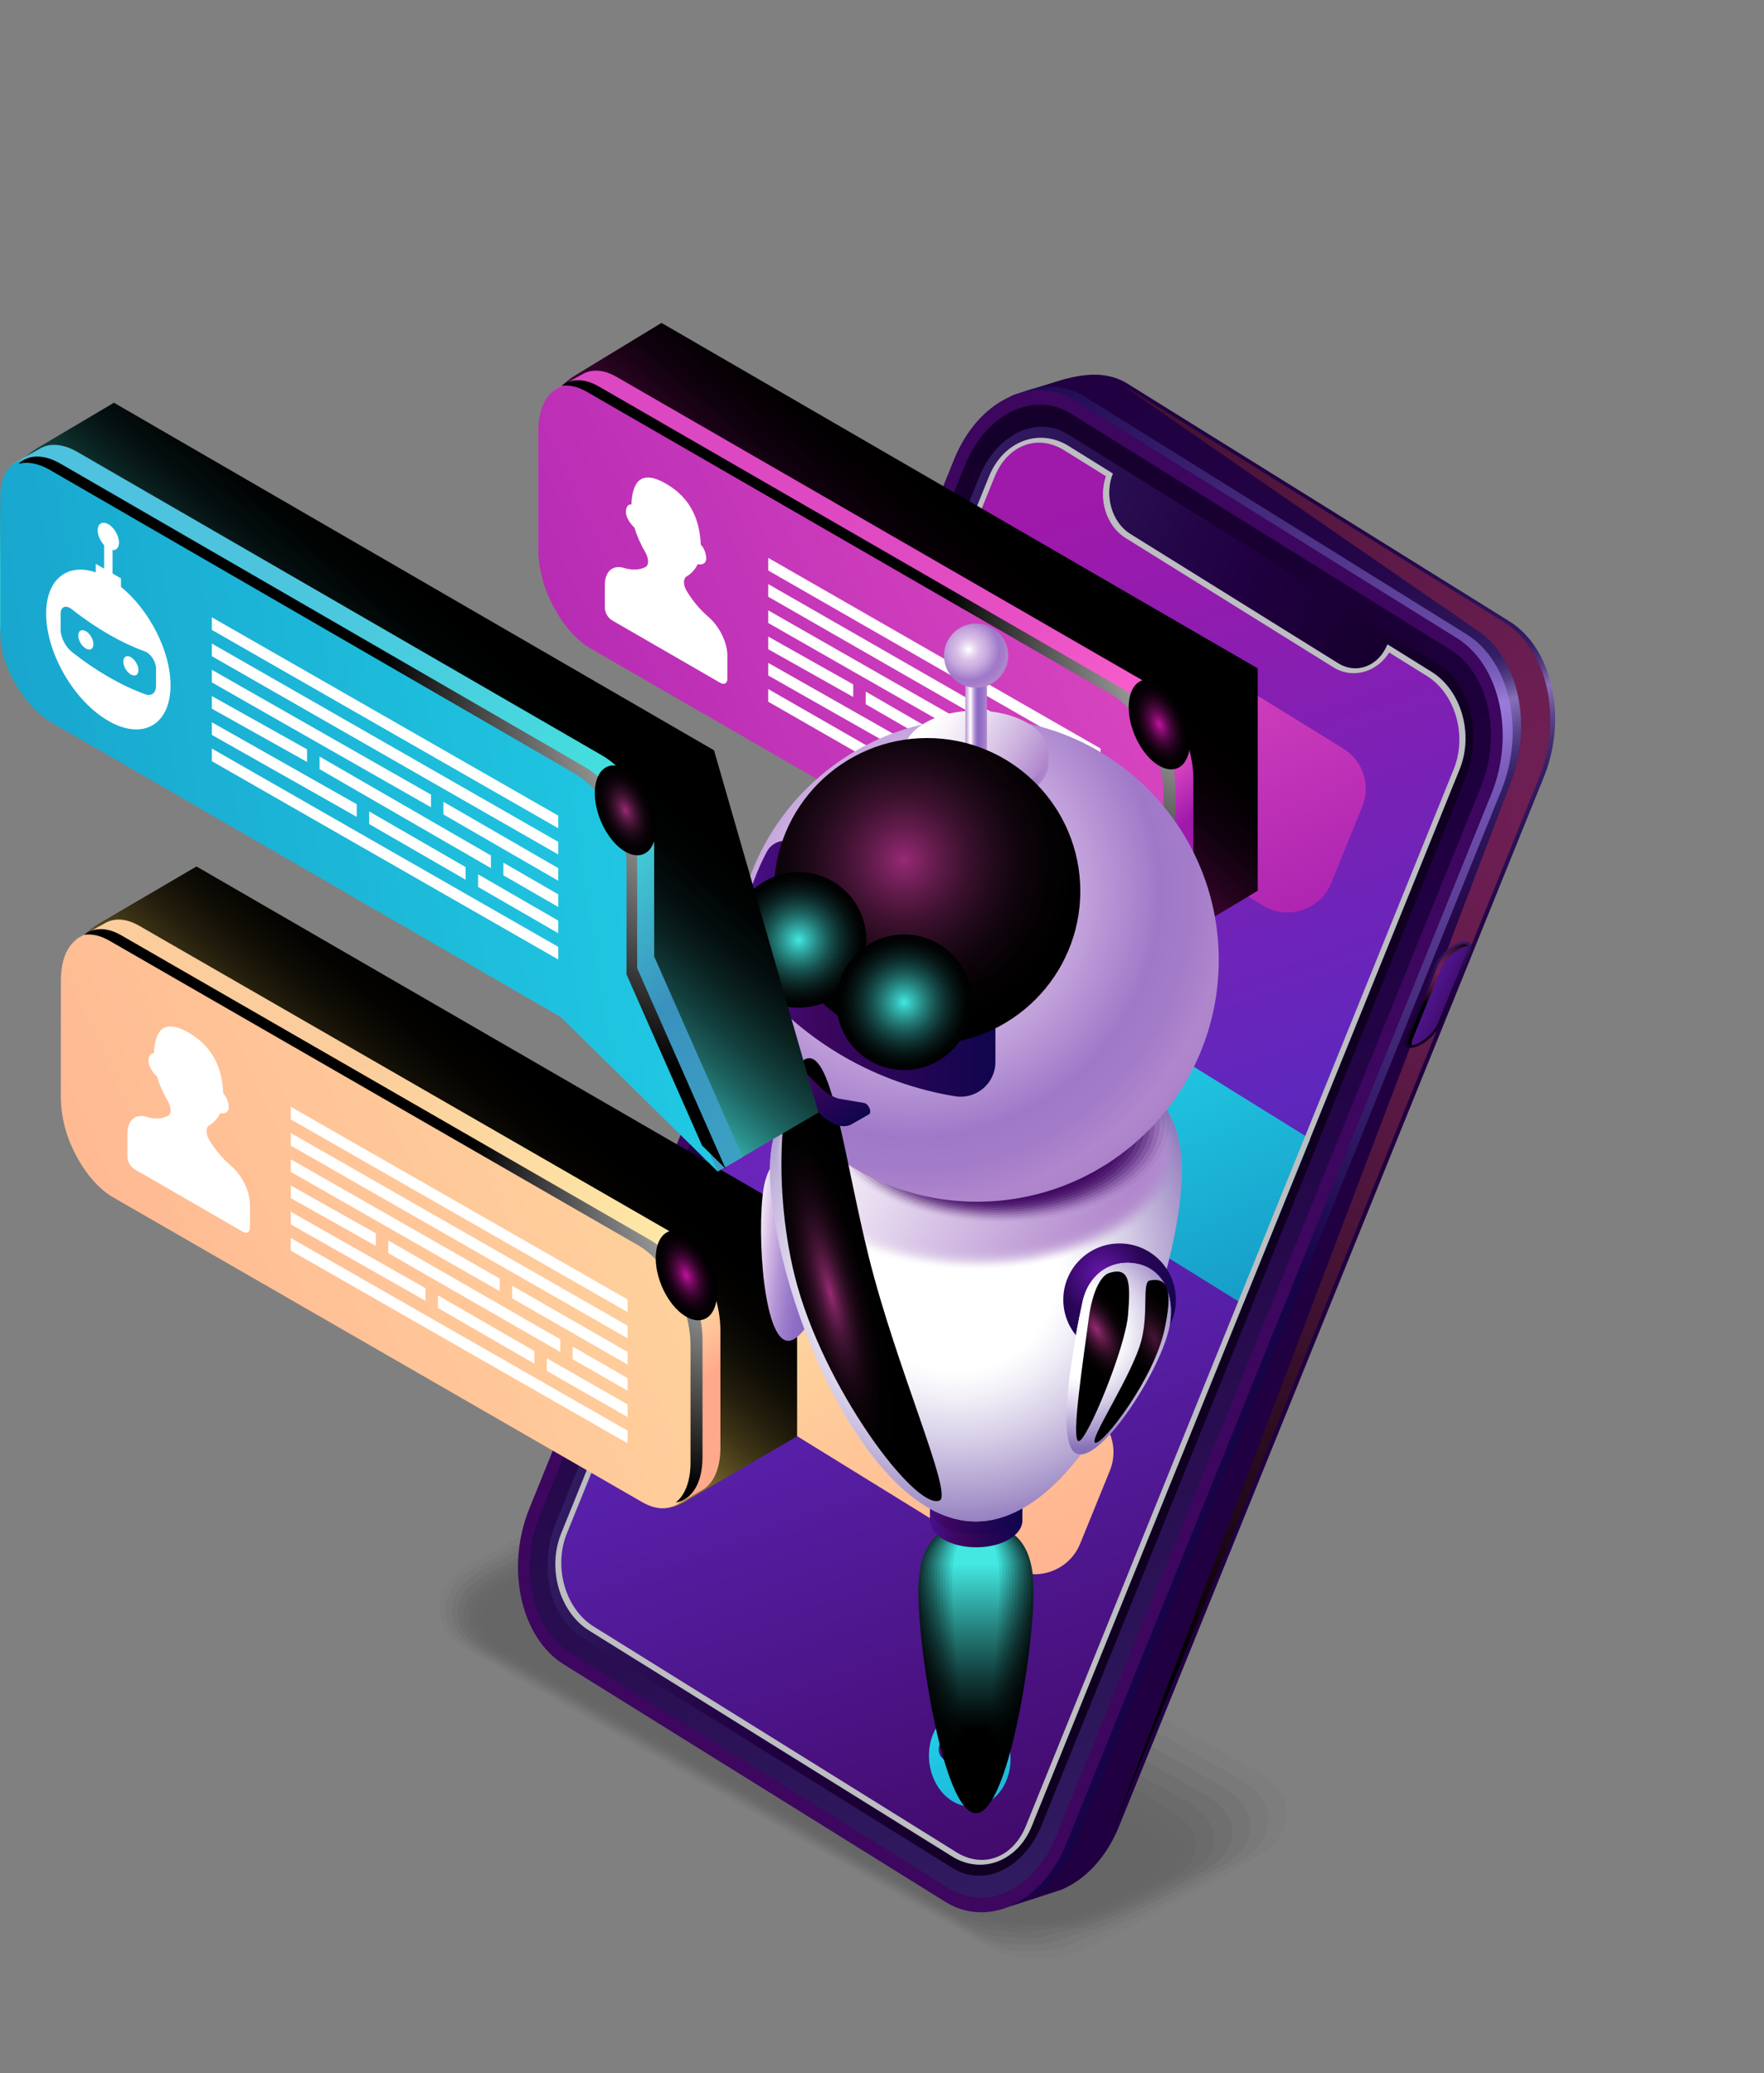 <svg width="331" height="389" viewBox="0 0 331 389" fill="none" xmlns="http://www.w3.org/2000/svg">
<rect x="0" y="0" width="331" height="389" fill="#808080" stroke="none"/>
<g opacity="0.2">
<path opacity="0.091" d="M87.941 293.72L96.931 288.7C97.301 288.49 114.171 279.28 114.491 279.47L120.291 276.63C122.911 275.12 126.751 274.62 130.071 274.62C132.961 274.62 136.051 275.52 138.121 276.72L178.691 299.83L187.341 304.76L236.561 332.8C238.151 333.72 239.621 335.13 240.381 336.52C240.981 337.62 241.351 338.81 241.391 340.07C241.491 343.32 239.491 346.41 235.881 348.49L226.891 353.51C226.521 353.72 209.651 362.93 209.331 362.74L203.531 365.58C200.911 367.09 197.071 367.59 193.751 367.59C190.861 367.59 187.771 366.69 185.701 365.49L145.131 342.38L136.481 337.45L87.261 309.41C85.671 308.49 84.201 307.08 83.441 305.69C82.841 304.59 82.471 303.4 82.431 302.14C82.341 298.88 84.341 295.8 87.941 293.72Z" fill="black"/>
<path opacity="0.182" d="M88.84 294.43L97.59 289.59C98.32 289.17 114.12 280.86 114.75 281.22L120.38 278.9C122.73 277.54 126.82 277.45 129.81 277.45C132.41 277.45 135.71 278.56 137.57 279.64L176.95 302.09L185.35 306.88L233.12 334.12C234.55 334.95 236.18 336.42 236.89 337.66C237.5 338.72 237.92 339.84 237.99 341.04C238.18 344.16 236.28 347.17 232.74 349.22L223.99 354.06C223.26 354.48 207.46 362.79 206.83 362.43L201.2 364.75C198.85 366.11 194.76 366.2 191.77 366.2C189.17 366.2 185.87 365.09 184.01 364.01L144.63 341.56L136.23 336.77L88.46 309.53C87.03 308.7 85.4 307.23 84.69 305.99C84.08 304.93 83.66 303.81 83.59 302.61C83.41 299.48 85.3 296.47 88.84 294.43Z" fill="black"/>
<path opacity="0.273" d="M89.74 295.14L98.25 290.48C99.35 289.85 114.07 282.43 115.02 282.98L120.47 281.18C122.56 279.97 126.9 280.3 129.55 280.3C131.86 280.3 135.37 281.62 137.03 282.58L175.21 304.37L183.35 309.02L229.68 335.46C230.95 336.19 232.74 337.74 233.4 338.82C234.02 339.84 234.49 340.89 234.59 342.03C234.87 345.02 233.08 347.96 229.6 349.97L221.09 354.63C219.99 355.26 205.27 362.68 204.32 362.13L198.87 363.93C196.78 365.14 192.44 364.81 189.79 364.81C187.48 364.81 183.97 363.49 182.31 362.53L144.13 340.74L135.99 336.09L89.66 309.65C88.39 308.92 86.6 307.37 85.94 306.29C85.32 305.27 84.86 304.22 84.75 303.08C84.47 300.09 86.26 297.15 89.74 295.14Z" fill="black"/>
<path opacity="0.364" d="M90.64 295.86L98.91 291.39C100.37 290.54 114.01 284.03 115.28 284.76L120.56 283.48C122.39 282.42 126.97 283.16 129.3 283.16C131.32 283.16 135.04 284.69 136.49 285.52L173.48 306.66L181.37 311.17L226.25 336.82C227.36 337.46 229.32 339.06 229.92 340C230.55 340.98 231.06 341.95 231.21 343.04C231.59 345.9 229.89 348.77 226.48 350.74L218.21 355.21C216.75 356.06 203.11 362.57 201.84 361.84L196.56 363.12C194.73 364.18 190.15 363.44 187.82 363.44C185.8 363.44 182.08 361.91 180.63 361.08L143.64 339.94L135.75 335.43L90.87 309.78C89.76 309.14 87.8 307.54 87.2 306.6C86.57 305.62 86.06 304.65 85.91 303.56C85.53 300.69 87.22 297.83 90.64 295.86Z" fill="black"/>
<path opacity="0.455" d="M91.54 296.57L99.56 292.28C101.39 291.22 113.95 285.6 115.54 286.51L120.65 285.75C122.22 284.84 127.04 286 129.04 286C130.77 286 134.69 287.73 135.94 288.45L171.74 308.93L179.37 313.3L222.81 338.15C223.76 338.7 225.9 340.36 226.43 341.15C227.07 342.09 227.63 342.99 227.81 344.02C228.28 346.75 226.69 349.54 223.34 351.48L215.32 355.77C213.49 356.83 200.93 362.45 199.34 361.54L194.23 362.3C192.66 363.21 187.84 362.05 185.84 362.05C184.11 362.05 180.19 360.32 178.94 359.6L143.14 339.12L135.51 334.75L92.07 309.9C91.12 309.35 88.98 307.69 88.45 306.9C87.81 305.96 87.25 305.06 87.07 304.03C86.59 301.3 88.19 298.5 91.54 296.57Z" fill="black"/>
<path opacity="0.545" d="M92.43 297.28L100.21 293.17C102.41 291.9 113.89 287.17 115.79 288.27L120.73 288.03C122.04 287.28 127.11 288.84 128.77 288.84C130.22 288.84 134.34 290.78 135.38 291.38L169.99 311.2L177.37 315.43L219.36 339.48C220.15 339.94 222.47 341.65 222.93 342.3C223.58 343.21 224.19 344.03 224.4 345C224.97 347.6 223.48 350.32 220.19 352.22L212.41 356.33C210.21 357.6 198.73 362.33 196.83 361.23L191.89 361.47C190.58 362.23 185.51 360.66 183.85 360.66C182.4 360.66 178.28 358.72 177.24 358.12L142.63 338.3L135.25 334.07L93.26 310.02C92.47 309.56 90.15 307.85 89.69 307.2C89.04 306.29 88.43 305.47 88.22 304.5C87.65 301.9 89.15 299.18 92.43 297.28Z" fill="black"/>
<path opacity="0.636" d="M93.331 298L100.871 294.07C103.431 292.59 113.841 288.76 116.061 290.04L120.821 290.31C121.871 289.71 127.181 291.69 128.511 291.69C129.671 291.69 134.001 293.84 134.831 294.32L168.251 313.49L175.371 317.58L215.911 340.83C216.551 341.2 219.041 342.96 219.431 343.47C220.091 344.35 220.751 345.08 221.001 346C221.671 348.46 220.271 351.11 217.051 352.98L209.511 356.91C206.951 358.39 196.541 362.22 194.321 360.94L189.561 360.67C188.511 361.27 183.201 359.29 181.871 359.29C180.711 359.29 176.381 357.14 175.551 356.66L142.131 337.49L135.011 333.4L94.471 310.15C93.831 309.78 91.341 308.02 90.951 307.51C90.29 306.63 89.63 305.9 89.38 304.98C88.71 302.51 90.111 299.86 93.331 298Z" fill="black"/>
<path opacity="0.727" d="M94.23 298.71L101.53 294.96C104.46 293.27 113.79 290.33 116.33 291.8L120.92 292.59C121.7 292.14 127.26 294.53 128.26 294.53C129.13 294.53 133.67 296.89 134.29 297.25L166.52 315.76L173.39 319.71L212.49 342.17C212.97 342.45 215.74 344.2 215.96 344.63C216.79 345.33 217.34 346.13 217.62 346.99C218.39 349.32 217.09 351.9 213.93 353.73L206.63 357.48C203.7 359.17 194.37 362.11 191.83 360.64L187.24 359.85C186.46 360.3 180.9 357.91 179.9 357.91C179.03 357.91 174.49 355.55 173.87 355.19L141.64 336.68L134.77 332.73L95.67 310.27C95.19 309.99 92.42 308.24 92.2 307.81C91.37 307.11 90.82 306.31 90.54 305.45C89.77 303.11 91.07 300.54 94.23 298.71Z" fill="black"/>
<path opacity="0.818" d="M95.131 299.42L102.181 295.85C105.481 293.95 113.731 291.9 116.581 293.55L121.001 294.86C121.521 294.56 127.331 297.36 127.991 297.36C128.571 297.36 133.321 299.92 133.731 300.16L164.761 318.01L171.381 321.82L209.031 343.48C209.351 343.66 212.301 345.47 212.451 345.76C213.311 346.4 213.891 347.15 214.201 347.95C215.071 350.15 213.861 352.66 210.771 354.45L203.721 358.02C200.421 359.92 192.171 361.97 189.321 360.32L184.901 359.01C184.381 359.31 178.571 356.51 177.911 356.51C177.331 356.51 172.581 353.95 172.171 353.71L141.141 335.86L134.531 332.05L96.881 310.39C96.561 310.21 93.611 308.4 93.461 308.11C92.601 307.47 92.021 306.72 91.711 305.92C90.821 303.72 92.031 301.21 95.131 299.42Z" fill="black"/>
<path opacity="0.909" d="M96.021 300.14L102.831 296.75C106.491 294.64 113.661 293.49 116.841 295.32L121.091 297.15C121.351 297 127.401 300.22 127.731 300.22C128.021 300.22 132.971 302.99 133.181 303.11L163.021 320.31L169.381 323.98L205.581 344.84C205.741 344.93 208.871 346.79 208.951 346.93C209.831 347.51 210.451 348.2 210.801 348.94C211.771 351.01 210.661 353.44 207.621 355.2L200.811 358.59C197.151 360.7 189.981 361.85 186.801 360.02L182.551 358.19C182.291 358.34 176.241 355.12 175.911 355.12C175.621 355.12 170.671 352.35 170.461 352.23L140.621 335.03L134.261 331.36L98.061 310.5C97.901 310.41 94.771 308.55 94.691 308.41C93.801 307.83 93.191 307.14 92.841 306.4C91.881 304.33 92.991 301.89 96.021 300.14Z" fill="black"/>
<path opacity="0.2" d="M184.3 359.72L140.12 334.21L95.94 308.7C92.45 306.69 92.89 303.17 96.92 300.84L103.49 297.63C107.52 295.3 113.61 295.05 117.1 297.07L161.28 322.58L205.46 348.09C208.95 350.1 208.51 353.62 204.48 355.95L197.91 359.16C193.88 361.48 187.79 361.74 184.3 359.72Z" fill="black"/>
</g>
<path d="M187.22 353.71L115.63 309.16C107.55 304.14 104.66 291.05 109.16 279.93L188.86 83.06C191.15 77.41 186.07 76.04 190.27 74.08C190.43 74.01 199.43 71.22 199.6 71.18C203.71 70.1 207.82 69.66 211.63 72.03L283.22 116.58C291.3 121.6 294.19 134.69 289.69 145.81L209.99 342.68C207.6 348.59 203.6 352.75 199.16 354.6C198.9 354.71 187.99 358.23 187.72 358.29C184.12 359.12 190.75 355.91 187.22 353.71Z" fill="url(#paint0_linear)"/>
<g style="mix-blend-mode:screen">
<path d="M282.3 116.79L210.71 72.24C206.9 69.87 276.84 118.05 276.84 118.05C284.92 123.07 287.81 136.16 283.31 147.28C283.31 147.28 206.69 348.8 209.08 342.89L288.78 146.02C293.28 134.9 290.38 121.81 282.3 116.79Z" fill="url(#paint1_radial)"/>
</g>
<path opacity="0.6" d="M179.25 356.19L107.66 311.64C99.58 306.61 96.69 293.53 101.19 282.41L180.89 85.54C185.39 74.42 195.59 69.48 203.66 74.51L275.25 119.06C283.33 124.09 286.22 137.17 281.72 148.29L202.02 345.16C197.52 356.28 187.33 361.22 179.25 356.19Z" fill="url(#paint2_radial)"/>
<path d="M177.38 356.87L105.79 312.32C97.71 307.3 94.82 294.21 99.32 283.09L179.02 86.22C183.52 75.1 193.72 70.16 201.79 75.19L273.38 119.74C281.46 124.77 284.35 137.85 279.85 148.97L200.15 345.84C195.65 356.95 185.46 361.89 177.38 356.87Z" fill="url(#paint3_linear)"/>
<path d="M101.261 284.45L181.061 87.34C185.011 77.59 193.941 73.26 201.021 77.67L272.231 121.98C279.311 126.38 281.851 137.86 277.901 147.6L198.101 344.71C194.151 354.46 185.221 358.79 178.141 354.38L106.931 310.07C99.851 305.67 97.311 294.2 101.261 284.45Z" fill="url(#paint4_linear)"/>
<path d="M104.31 285.73L183.7 89.61C187 81.45 194.48 77.83 200.41 81.51L270.11 124.88C276.04 128.57 278.16 138.17 274.86 146.33L195.47 342.44C192.17 350.6 184.69 354.22 178.76 350.54L109.06 307.17C103.13 303.49 101.01 293.89 104.31 285.73Z" fill="url(#paint5_linear)"/>
<path d="M260.34 120.92C258.68 125.02 254.53 126.6 251.07 124.45L212.07 100.18C208.61 98.03 207.15 92.96 208.81 88.86L200.54 83.71C194.96 80.23 188.26 82.78 185.58 89.4L105.3 287.72C102.62 294.34 104.98 302.52 110.56 305.99L178.64 348.35C184.22 351.83 190.92 349.28 193.6 342.66L273.88 144.34C276.56 137.72 274.2 129.54 268.62 126.07L260.34 120.92Z" fill="url(#paint6_linear)"/>
<path d="M182.58 97.59L169.97 128.6L236.88 169.88C241.55 172.79 247.72 170.79 249.8 165.69L255.62 151.37C257.25 147.37 255.76 142.77 252.09 140.49L182.58 97.59Z" fill="url(#paint7_linear)"/>
<path d="M171.77 183.05L167.66 193.15C165.62 198.17 167.49 203.94 172.1 206.8L233.24 244.73L245.85 213.72L187.94 177.79C182.08 174.15 174.37 176.66 171.77 183.05Z" fill="url(#paint8_linear)"/>
<path d="M132.48 220.14L119.87 251.15L189.29 294.01C194.13 297.03 200.53 294.95 202.68 289.67L208.26 275.96C209.95 271.81 208.4 267.05 204.6 264.68L132.48 220.14Z" fill="url(#paint9_linear)"/>
<path d="M263.8 194.57L269.18 181.28C269.87 179.58 271.91 177.63 273.74 176.93C275.57 176.23 276.5 177.03 275.81 178.73L270.43 192.02C269.74 193.72 267.7 195.67 265.87 196.37C264.03 197.07 263.11 196.27 263.8 194.57Z" fill="url(#paint10_linear)"/>
<g style="mix-blend-mode:screen">
<path d="M264.85 196.13C264.06 196.11 264.11 195.29 264.39 194.58L269.77 181.29C270.38 179.78 272.25 177.98 273.85 177.36C274.19 177.23 274.5 177.16 274.74 177.17C275.53 177.19 275.48 178.01 275.2 178.72L269.82 192.01C269.21 193.52 267.34 195.32 265.74 195.94C265.4 196.06 265.09 196.13 264.85 196.13Z" fill="url(#paint11_linear)"/>
</g>
<g style="mix-blend-mode:screen">
<path d="M265.08 194.94L270.46 181.65C271.07 180.14 272.94 178.34 274.54 177.72C274.84 177.6 275.11 177.55 275.33 177.54C275.25 177.33 275.07 177.18 274.74 177.17C274.5 177.16 274.2 177.23 273.85 177.36C272.25 177.98 270.38 179.77 269.77 181.29L264.39 194.58C264.11 195.28 264.06 196.11 264.85 196.13C264.88 196.13 264.92 196.12 264.95 196.12C264.83 195.81 264.91 195.35 265.08 194.94Z" fill="url(#paint12_radial)"/>
</g>
<path d="M268.62 126.07L260.35 120.92C258.69 125.02 254.54 126.6 251.08 124.45L212.08 100.18C208.62 98.03 207.16 92.96 208.82 88.86L200.55 83.71C194.97 80.23 188.27 82.78 185.59 89.4L105.31 287.72C102.63 294.34 104.99 302.52 110.57 305.99L178.65 348.35C184.23 351.83 190.93 349.28 193.61 342.66L273.89 144.34C276.56 137.72 274.2 129.54 268.62 126.07ZM192.5 342.64C191.67 344.69 190.4 346.37 188.84 347.49C187.41 348.51 185.75 349.04 184.05 349C182.51 348.97 180.93 348.48 179.49 347.58L111.41 305.22C106.08 301.9 103.82 294.06 106.37 287.74L186.65 89.42C188.27 85.42 191.51 82.99 195.1 83.06C196.64 83.09 198.22 83.58 199.66 84.48L207.51 89.36C206.03 93.7 207.59 98.7 211.2 100.95L250.2 125.22C251.33 125.92 252.55 126.29 253.83 126.32C256.58 126.38 259.12 124.9 260.67 122.44L267.75 126.85C273.08 130.17 275.34 138.01 272.78 144.33L192.5 342.64Z" fill="#BCBEC0"/>
<path d="M186.61 322.61L187.01 321.63L186.08 321.05L187.17 318.36C187.68 318.41 188.17 318.1 188.4 317.52C188.71 316.75 188.44 315.79 187.79 315.39C187.14 314.98 186.36 315.28 186.04 316.05C185.81 316.63 185.9 317.3 186.23 317.78L185.14 320.47L184.21 319.89L183.81 320.87C180.36 319.68 176.66 321.51 175.06 325.46C173.23 329.98 174.84 335.56 178.65 337.94C182.46 340.31 187.04 338.57 188.87 334.05C190.47 330.09 189.44 325.33 186.61 322.61ZM186.86 334.03C186.52 334.87 185.73 335.27 184.97 334.99C182.05 333.91 179.3 332.2 176.85 329.95C176.17 329.33 175.95 328.23 176.31 327.34L177.06 325.48C177.37 324.7 178.21 324.49 178.79 325.03C181.24 327.28 183.99 328.99 186.91 330.08C187.61 330.34 187.97 331.3 187.65 332.07L186.86 334.03ZM184.71 330.69C184.25 330.4 183.69 330.61 183.47 331.16C183.25 331.71 183.44 332.39 183.91 332.67C184.37 332.96 184.93 332.75 185.15 332.2C185.37 331.66 185.18 330.98 184.71 330.69ZM179.71 327.58C179.25 327.29 178.69 327.5 178.47 328.05C178.25 328.6 178.44 329.28 178.91 329.56C179.37 329.85 179.93 329.64 180.15 329.09C180.37 328.55 180.17 327.87 179.71 327.58Z" fill="url(#paint13_linear)"/>
<g style="mix-blend-mode:screen">
<path d="M149.589 227.8L36.87 162.59L18.559 173.31C14.169 175.92 11.479 180.64 11.479 185.75V205.87C11.479 213.85 15.729 221.22 22.64 225.22L120.869 281.94C123.159 283.27 125.99 283.25 128.27 281.91L149.57 269.52V227.8H149.589Z" fill="url(#paint14_linear)"/>
</g>
<path d="M125.379 279.07L26.139 221.9C20.729 218.77 16.339 210.39 16.339 203.17V181.14C16.339 177.48 12.759 177.4 14.579 176.08C14.729 175.97 19.589 173.29 19.749 173.2C21.469 172.22 23.699 172.32 26.139 173.73L125.379 230.9C130.789 234.03 135.179 242.41 135.179 249.63V271.66C135.179 275.61 133.869 278.39 131.789 279.59C131.719 279.63 126.779 282.44 126.709 282.47C125.019 283.34 127.729 280.43 125.379 279.07Z" fill="url(#paint15_linear)"/>
<path d="M120.47 281.85L21.23 224.68C15.82 221.55 11.43 213.17 11.43 205.95V183.92C11.43 176.7 15.82 173.39 21.23 176.51L120.47 233.68C125.88 236.81 130.27 245.19 130.27 252.41V274.44C130.27 281.66 125.89 284.98 120.47 281.85Z" fill="url(#paint16_linear)"/>
<g style="mix-blend-mode:screen">
<path d="M122.02 232.69L22.78 175.52C20.03 173.93 17.54 174.01 15.76 175.42C17.17 175.19 18.79 175.52 20.53 176.52L119.77 233.69C125.18 236.82 129.57 245.2 129.57 252.42V274.45C129.57 278 128.51 280.6 126.78 281.96C129.78 281.46 131.82 278.36 131.82 273.45V251.42C131.82 244.2 127.43 235.81 122.02 232.69Z" fill="url(#paint17_radial)"/>
</g>
<path d="M54.56 207.68V210.05L117.761 246.21V243.84L54.56 207.68Z" fill="white"/>
<path d="M79.831 241.72L54.56 227.38V229.75L79.831 244.09V241.72Z" fill="white"/>
<path d="M93.77 239.92L54.56 217.53V219.9L93.77 242.29V239.92Z" fill="white"/>
<path d="M70.52 231.42L54.56 222.45V224.82L70.52 233.79V231.42Z" fill="white"/>
<path d="M72.851 232.77V235.14L105.131 253.69V251.32L72.851 232.77Z" fill="white"/>
<path d="M82.17 243.07V245.44L100.27 255.89V253.52L82.17 243.07Z" fill="white"/>
<path d="M96.101 243.63L117.761 256.06V253.69L96.101 241.26V243.63Z" fill="white"/>
<path d="M107.46 255.04L117.76 260.98V258.61L107.46 252.67V255.04Z" fill="white"/>
<path d="M54.56 214.97L117.761 251.13V248.76L54.56 212.6V214.97Z" fill="white"/>
<path d="M102.601 257.24L117.761 265.91V263.54L102.601 254.87V257.24Z" fill="white"/>
<path d="M54.56 234.67L117.761 270.83V268.46L54.56 232.3V234.67Z" fill="white"/>
<path d="M43.3 218.72C41.75 217.4 40.36 215.72 39.25 213.87C38.58 212.75 38.6 211.53 39.26 211.16C40.1 210.67 40.84 209.89 41.33 208.86C42.04 209.06 42.92 208.79 42.92 207.82C42.92 206.83 42.48 205.75 41.9 205.2C41.73 200.95 40.28 196.59 35.39 193.77C30.51 190.95 29.06 193.64 28.88 197.68C28.29 197.55 27.86 198.12 27.86 199.12C27.86 200.09 28.74 201.37 29.45 201.99C29.93 203.58 30.67 205.22 31.52 206.68C32.17 207.81 32.19 209.05 31.53 209.4C30.43 209.97 29.03 210.04 27.48 209.57C25.43 208.95 23.91 210.19 23.91 212.71V217.09C23.91 217.94 24.51 218.97 25.25 219.4L45.56 231.13C46.3 231.56 46.9 231.22 46.9 230.37V225.99C46.88 223.46 45.35 220.47 43.3 218.72Z" fill="white"/>
<g style="mix-blend-mode:screen">
<path d="M133.46 237.4C135.32 241.93 134.74 246.47 132.17 247.53C129.59 248.59 125.99 245.77 124.13 241.24C122.27 236.71 122.85 232.17 125.42 231.11C127.99 230.05 131.59 232.86 133.46 237.4Z" fill="url(#paint18_radial)"/>
</g>
<g style="mix-blend-mode:screen">
<path d="M236 125.42L124.12 60.59L108.14 70.31C103.75 72.92 101.06 77.64 101.06 82.75V102.87C101.06 110.85 105.31 118.23 112.22 122.22L209.62 178.56C211.91 179.89 214.74 179.87 217.02 178.53L236 167.14V125.42Z" fill="url(#paint19_linear)"/>
</g>
<path d="M214.129 175.69L115.719 118.9C110.309 115.77 105.919 107.39 105.919 100.17V78.14C105.919 74.48 102.339 74.4 104.159 73.08C104.309 72.97 109.169 70.29 109.329 70.2C111.049 69.22 113.279 69.32 115.719 70.73L214.129 127.52C219.539 130.65 223.929 139.03 223.929 146.25V168.28C223.929 172.23 222.619 175.01 220.539 176.21C220.469 176.25 215.529 179.06 215.459 179.09C213.769 179.96 216.479 177.05 214.129 175.69Z" fill="url(#paint20_linear)"/>
<path d="M209.22 178.47L110.81 121.68C105.4 118.55 101.01 110.17 101.01 102.95V80.93C101.01 73.71 105.4 70.4 110.81 73.52L209.22 130.31C214.63 133.44 219.02 141.82 219.02 149.04V171.07C219.02 178.28 214.64 181.6 209.22 178.47Z" fill="url(#paint21_linear)"/>
<g style="mix-blend-mode:screen">
<path d="M210.77 129.31L112.36 72.52C109.61 70.93 107.12 71.01 105.34 72.42C106.75 72.19 108.37 72.52 110.11 73.52L208.52 130.31C213.93 133.44 218.32 141.82 218.32 149.04V171.07C218.32 174.62 217.26 177.22 215.53 178.58C218.53 178.08 220.57 174.98 220.57 170.07V148.04C220.57 140.82 216.18 132.43 210.77 129.31Z" fill="url(#paint22_radial)"/>
</g>
<path d="M144.15 104.68V107.05L206.51 142.83V140.46L144.15 104.68Z" fill="white"/>
<path d="M169.42 138.72L144.15 124.38V126.75L169.42 141.09V138.72Z" fill="white"/>
<path d="M183.35 136.92L144.15 114.53V116.9L183.35 139.29V136.92Z" fill="white"/>
<path d="M160.1 128.42L144.15 119.45V121.82L160.1 130.79V128.42Z" fill="white"/>
<path d="M162.44 129.77V132.14L193.88 150.31V147.94L162.44 129.77Z" fill="white"/>
<path d="M171.75 140.07V142.44L189.85 152.89V150.52L171.75 140.07Z" fill="white"/>
<path d="M185.69 140.63L206.51 152.68V150.31L185.69 138.26V140.63Z" fill="white"/>
<path d="M196.21 151.66L206.51 157.6V155.23L196.21 149.29V151.66Z" fill="white"/>
<path d="M144.15 111.97L206.51 147.75V145.38L144.15 109.6V111.97Z" fill="white"/>
<path d="M192.19 154.24L206.51 162.53V160.16L192.19 151.87V154.24Z" fill="white"/>
<path d="M144.15 131.67L206.51 167.45V165.08L144.15 129.3V131.67Z" fill="white"/>
<path d="M132.89 115.72C131.34 114.4 129.95 112.72 128.84 110.87C128.17 109.75 128.19 108.53 128.85 108.16C129.69 107.67 130.43 106.89 130.92 105.86C131.63 106.06 132.51 105.79 132.51 104.82C132.51 103.83 132.07 102.75 131.49 102.2C131.32 97.95 129.87 93.59 124.98 90.77C120.1 87.95 118.65 90.64 118.47 94.68C117.88 94.55 117.45 95.12 117.45 96.12C117.45 97.09 118.33 98.37 119.04 98.99C119.52 100.58 120.26 102.22 121.11 103.68C121.76 104.81 121.78 106.05 121.12 106.4C120.02 106.97 118.62 107.04 117.07 106.57C115.02 105.95 113.5 107.19 113.5 109.71V114.09C113.5 114.94 114.1 115.97 114.84 116.4L135.15 128.13C135.89 128.56 136.49 128.22 136.49 127.37V122.99C136.46 120.46 134.94 117.47 132.89 115.72Z" fill="white"/>
<g style="mix-blend-mode:screen">
<path d="M222.21 134.02C224.07 138.55 223.49 143.09 220.92 144.15C218.34 145.21 214.74 142.39 212.88 137.86C211.02 133.33 211.6 128.79 214.17 127.73C216.74 126.67 220.34 129.48 222.21 134.02Z" fill="url(#paint23_radial)"/>
</g>
<g style="mix-blend-mode:screen">
<path d="M193.96 298.51C193.96 310.04 189.11 340.24 183.13 340.24C177.15 340.24 172.3 310.05 172.3 298.51C172.3 288.36 177.15 285.91 183.13 285.91C189.11 285.91 193.96 288.36 193.96 298.51Z" fill="url(#paint24_linear)"/>
<path d="M193.379 298.37C193.379 309.63 188.789 339.54 183.119 339.54C177.459 339.54 172.859 309.63 172.859 298.37C172.859 288.46 177.449 286.07 183.119 286.07C188.789 286.07 193.379 288.46 193.379 298.37Z" fill="url(#paint25_linear)"/>
<path d="M192.799 298.23C192.799 309.22 188.469 338.83 183.119 338.83C177.779 338.83 173.439 309.21 173.439 298.23C173.439 288.56 177.769 286.23 183.119 286.23C188.469 286.23 192.799 288.56 192.799 298.23Z" fill="url(#paint26_linear)"/>
<path d="M192.22 298.09C192.22 308.8 188.15 338.13 183.12 338.13C178.09 338.13 174.02 308.8 174.02 298.09C174.02 288.66 178.09 286.39 183.12 286.39C188.15 286.39 192.22 288.66 192.22 298.09Z" fill="url(#paint27_linear)"/>
<path d="M191.64 297.95C191.64 308.39 187.83 337.43 183.12 337.43C178.41 337.43 174.6 308.39 174.6 297.95C174.6 288.76 178.41 286.55 183.12 286.55C187.83 286.55 191.64 288.76 191.64 297.95Z" fill="url(#paint28_linear)"/>
<path d="M191.06 297.81C191.06 307.97 187.5 336.72 183.12 336.72C178.73 336.72 175.18 307.97 175.18 297.81C175.18 288.86 178.74 286.71 183.12 286.71C187.51 286.71 191.06 288.86 191.06 297.81Z" fill="url(#paint29_linear)"/>
<path d="M190.49 297.67C190.49 307.56 187.19 336.02 183.13 336.02C179.07 336.02 175.77 307.56 175.77 297.67C175.77 288.96 179.07 286.87 183.13 286.87C187.19 286.87 190.49 288.97 190.49 297.67Z" fill="url(#paint30_linear)"/>
<path d="M189.91 297.53C189.91 307.15 186.87 335.32 183.12 335.32C179.37 335.32 176.33 307.15 176.33 297.53C176.33 289.07 179.37 287.03 183.12 287.03C186.87 287.03 189.91 289.07 189.91 297.53Z" fill="url(#paint31_linear)"/>
<path d="M189.33 297.39C189.33 306.73 186.55 334.62 183.12 334.62C179.69 334.62 176.91 306.73 176.91 297.39C176.91 289.17 179.69 287.19 183.12 287.19C186.55 287.19 189.33 289.17 189.33 297.39Z" fill="url(#paint32_linear)"/>
<path d="M188.75 297.25C188.75 306.32 186.23 333.91 183.12 333.91C180.01 333.91 177.49 306.31 177.49 297.25C177.49 289.27 180.01 287.35 183.12 287.35C186.23 287.35 188.75 289.27 188.75 297.25Z" fill="url(#paint33_linear)"/>
<path d="M188.169 297.11C188.169 305.9 185.909 333.21 183.119 333.21C180.329 333.21 178.069 305.9 178.069 297.11C178.069 289.37 180.329 287.5 183.119 287.5C185.909 287.5 188.169 289.37 188.169 297.11Z" fill="url(#paint34_linear)"/>
<path d="M187.589 296.97C187.589 305.49 185.589 332.51 183.119 332.51C180.649 332.51 178.649 305.49 178.649 296.97C178.649 289.47 180.649 287.66 183.119 287.66C185.589 287.66 187.589 289.47 187.589 296.97Z" fill="url(#paint35_linear)"/>
</g>
<path d="M191.84 282.78H174.5V285.23C174.5 285.25 174.5 285.28 174.5 285.3C174.5 288.09 178.38 290.35 183.17 290.35C187.96 290.35 191.84 288.09 191.84 285.3C191.84 285.28 191.84 285.25 191.84 285.23V282.78Z" fill="url(#paint36_linear)"/>
<path d="M160.69 225.45C159.33 231.59 152.29 252.61 147.56 251.56C142.83 250.51 141.89 227.85 143.57 221.65C145.02 216.31 149.27 213.55 153.99 214.6C158.72 215.66 161.89 220.05 160.69 225.45Z" fill="url(#paint37_linear)"/>
<path d="M183.17 287.87C187.958 287.87 191.84 285.609 191.84 282.82C191.84 280.031 187.958 277.77 183.17 277.77C178.382 277.77 174.5 280.031 174.5 282.82C174.5 285.609 178.382 287.87 183.17 287.87Z" fill="url(#paint38_linear)"/>
<path d="M221.759 219.48C221.759 240.82 204.459 285.5 183.119 285.5C161.779 285.5 144.479 240.82 144.479 219.48C144.479 200.7 161.779 196.17 183.119 196.17C204.459 196.17 221.759 200.7 221.759 219.48Z" fill="url(#paint39_linear)"/>
<path d="M221.759 219.48C221.759 240.82 204.459 285.5 183.119 285.5C161.779 285.5 144.479 240.82 144.479 219.48C144.479 200.7 161.779 196.17 183.119 196.17C204.459 196.17 221.759 200.7 221.759 219.48Z" fill="url(#paint40_radial)"/>
<path opacity="0.073" d="M183.199 238.08C203.888 238.08 220.659 228.315 220.659 216.27C220.659 204.225 203.888 194.46 183.199 194.46C162.511 194.46 145.739 204.225 145.739 216.27C145.739 228.315 162.511 238.08 183.199 238.08Z" fill="url(#paint41_linear)"/>
<path opacity="0.145" d="M183.189 237.67C203.624 237.67 220.189 228.022 220.189 216.12C220.189 204.218 203.624 194.57 183.189 194.57C162.755 194.57 146.189 204.218 146.189 216.12C146.189 228.022 162.755 237.67 183.189 237.67Z" fill="url(#paint42_linear)"/>
<path opacity="0.218" d="M183.17 237.25C203.35 237.25 219.71 227.723 219.71 215.97C219.71 204.217 203.35 194.69 183.17 194.69C162.989 194.69 146.63 204.217 146.63 215.97C146.63 227.723 162.989 237.25 183.17 237.25Z" fill="url(#paint43_linear)"/>
<path opacity="0.291" d="M183.159 236.85C203.091 236.85 219.249 227.439 219.249 215.83C219.249 204.221 203.091 194.81 183.159 194.81C163.227 194.81 147.069 204.221 147.069 215.83C147.069 227.439 163.227 236.85 183.159 236.85Z" fill="url(#paint44_linear)"/>
<path opacity="0.364" d="M183.14 236.43C202.818 236.43 218.77 227.14 218.77 215.68C218.77 204.22 202.818 194.93 183.14 194.93C163.462 194.93 147.51 204.22 147.51 215.68C147.51 227.14 163.462 236.43 183.14 236.43Z" fill="url(#paint45_linear)"/>
<path opacity="0.436" d="M183.129 236.01C202.559 236.01 218.309 226.841 218.309 215.53C218.309 204.219 202.559 195.05 183.129 195.05C163.7 195.05 147.949 204.219 147.949 215.53C147.949 226.841 163.7 236.01 183.129 236.01Z" fill="url(#paint46_linear)"/>
<path opacity="0.509" d="M183.11 235.6C202.285 235.6 217.83 226.547 217.83 215.38C217.83 204.213 202.285 195.16 183.11 195.16C163.934 195.16 148.39 204.213 148.39 215.38C148.39 226.547 163.934 235.6 183.11 235.6Z" fill="url(#paint47_linear)"/>
<path opacity="0.582" d="M183.1 235.18C202.021 235.18 217.36 226.248 217.36 215.23C217.36 204.212 202.021 195.28 183.1 195.28C164.179 195.28 148.84 204.212 148.84 215.23C148.84 226.248 164.179 235.18 183.1 235.18Z" fill="url(#paint48_linear)"/>
<path opacity="0.654" d="M183.089 234.77C201.762 234.77 216.899 225.954 216.899 215.08C216.899 204.206 201.762 195.39 183.089 195.39C164.417 195.39 149.279 204.206 149.279 215.08C149.279 225.954 164.417 234.77 183.089 234.77Z" fill="url(#paint49_linear)"/>
<path opacity="0.727" d="M183.07 234.35C201.488 234.35 216.42 225.655 216.42 214.93C216.42 204.205 201.488 195.51 183.07 195.51C164.651 195.51 149.72 204.205 149.72 214.93C149.72 225.655 164.651 234.35 183.07 234.35Z" fill="url(#paint50_linear)"/>
<path opacity="0.8" d="M183.06 233.93C201.225 233.93 215.95 225.356 215.95 214.78C215.95 204.204 201.225 195.63 183.06 195.63C164.895 195.63 150.17 204.204 150.17 214.78C150.17 225.356 164.895 233.93 183.06 233.93Z" fill="url(#paint51_linear)"/>
<path opacity="0.045" d="M187.43 229.26C205.125 229.26 219.47 220.906 219.47 210.6C219.47 200.294 205.125 191.94 187.43 191.94C169.734 191.94 155.39 200.294 155.39 210.6C155.39 220.906 169.734 229.26 187.43 229.26Z" fill="url(#paint52_linear)"/>
<path opacity="0.091" d="M187.36 228.82C204.586 228.82 218.55 220.69 218.55 210.66C218.55 200.631 204.586 192.5 187.36 192.5C170.134 192.5 156.17 200.631 156.17 210.66C156.17 220.69 170.134 228.82 187.36 228.82Z" fill="url(#paint53_linear)"/>
<path opacity="0.136" d="M187.29 228.39C204.047 228.39 217.63 220.479 217.63 210.72C217.63 200.961 204.047 193.05 187.29 193.05C170.534 193.05 156.95 200.961 156.95 210.72C156.95 220.479 170.534 228.39 187.29 228.39Z" fill="url(#paint54_linear)"/>
<path opacity="0.182" d="M187.21 227.95C203.502 227.95 216.71 220.258 216.71 210.77C216.71 201.282 203.502 193.59 187.21 193.59C170.918 193.59 157.71 201.282 157.71 210.77C157.71 220.258 170.918 227.95 187.21 227.95Z" fill="url(#paint55_linear)"/>
<path opacity="0.227" d="M187.14 227.51C202.963 227.51 215.79 220.042 215.79 210.83C215.79 201.618 202.963 194.15 187.14 194.15C171.317 194.15 158.49 201.618 158.49 210.83C158.49 220.042 171.317 227.51 187.14 227.51Z" fill="url(#paint56_linear)"/>
<path opacity="0.273" d="M187.07 227.08C202.429 227.08 214.88 219.831 214.88 210.89C214.88 201.949 202.429 194.7 187.07 194.7C171.711 194.7 159.26 201.949 159.26 210.89C159.26 219.831 171.711 227.08 187.07 227.08Z" fill="url(#paint57_linear)"/>
<path opacity="0.318" d="M186.99 226.64C201.88 226.64 213.95 219.611 213.95 210.94C213.95 202.269 201.88 195.24 186.99 195.24C172.101 195.24 160.03 202.269 160.03 210.94C160.03 219.611 172.101 226.64 186.99 226.64Z" fill="url(#paint58_linear)"/>
<path opacity="0.364" d="M186.92 226.21C201.34 226.21 213.03 219.4 213.03 211C213.03 202.6 201.34 195.79 186.92 195.79C172.499 195.79 160.81 202.6 160.81 211C160.81 219.4 172.499 226.21 186.92 226.21Z" fill="url(#paint59_linear)"/>
<path opacity="0.409" d="M186.85 225.76C200.806 225.76 212.12 219.174 212.12 211.05C212.12 202.926 200.806 196.34 186.85 196.34C172.894 196.34 161.58 202.926 161.58 211.05C161.58 219.174 172.894 225.76 186.85 225.76Z" fill="url(#paint60_linear)"/>
<path opacity="0.455" d="M186.77 225.33C200.256 225.33 211.19 218.963 211.19 211.11C211.19 203.257 200.256 196.89 186.77 196.89C173.283 196.89 162.35 203.257 162.35 211.11C162.35 218.963 173.283 225.33 186.77 225.33Z" fill="url(#paint61_linear)"/>
<path opacity="0.5" d="M186.7 224.9C199.723 224.9 210.28 218.753 210.28 211.17C210.28 203.587 199.723 197.44 186.7 197.44C173.677 197.44 163.12 203.587 163.12 211.17C163.12 218.753 173.677 224.9 186.7 224.9Z" fill="url(#paint62_linear)"/>
<path d="M183.33 225.5C208.381 225.5 228.69 205.192 228.69 180.14C228.69 155.088 208.381 134.78 183.33 134.78C158.278 134.78 137.97 155.088 137.97 180.14C137.97 205.192 158.278 225.5 183.33 225.5Z" fill="url(#paint63_radial)"/>
<path d="M141.64 184.15C151.14 195.65 164.49 203.32 179.22 205.71C183.18 206.36 186.78 203.29 186.78 199.28V187.45C186.78 182.17 183.32 177.51 178.27 175.97C167.62 172.74 157.95 166.89 150.14 158.95C148.29 157.07 145.12 157.49 143.89 159.82C141.37 164.59 139.68 169.87 139.04 175.47C138.68 178.6 139.64 181.73 141.64 184.15Z" fill="url(#paint64_linear)"/>
<path d="M152.41 180.794C153.721 180.028 153.706 177.563 152.376 175.289C151.047 173.014 148.906 171.792 147.595 172.559C146.284 173.325 146.299 175.79 147.628 178.064C148.958 180.339 151.098 181.561 152.41 180.794Z" fill="#2AF6FF"/>
<path d="M172.86 189.89C172.86 192.03 171.34 192.9 169.48 191.82C167.61 190.74 166.1 188.13 166.1 185.98C166.1 183.84 167.61 182.97 169.48 184.05C171.34 185.13 172.86 187.75 172.86 189.89Z" fill="#2AF6FF"/>
<path d="M210.08 254.45C215.912 254.45 220.64 249.722 220.64 243.89C220.64 238.058 215.912 233.33 210.08 233.33C204.247 233.33 199.52 238.058 199.52 243.89C199.52 249.722 204.247 254.45 210.08 254.45Z" fill="url(#paint65_radial)"/>
<path d="M219.509 248.57C218.169 256.51 207.019 273.95 202.289 272.9C197.559 271.85 201.779 250.37 203.139 244.23C204.339 238.83 208.839 236.13 213.559 237.18C218.299 238.23 220.439 243.11 219.509 248.57Z" fill="url(#paint66_linear)"/>
<path d="M219.509 248.57C218.169 256.51 207.019 273.95 202.289 272.9C197.559 271.85 201.779 250.37 203.139 244.23C204.339 238.83 208.839 236.13 213.559 237.18C218.299 238.23 220.439 243.11 219.509 248.57Z" fill="url(#paint67_radial)"/>
<g style="mix-blend-mode:screen">
<path d="M211.68 246.61C211.22 252.88 203.91 270.54 202.4 270.42C200.89 270.31 203.39 254.38 204.26 247.64C204.96 242.15 206.64 239.36 208.08 238.89C212.19 237.54 212.09 241.09 211.68 246.61Z" fill="url(#paint68_radial)"/>
</g>
<g style="mix-blend-mode:screen">
<path d="M218.53 249.4C216.59 258.69 207.03 271.03 205.54 270.74C204.05 270.45 212.55 258.01 214.2 251.41C215.54 246.04 214.26 240.58 215.75 240.28C220 239.42 219.66 243.98 218.53 249.4Z" fill="url(#paint69_radial)"/>
</g>
<path d="M196.73 141.19H169.59V143.16C169.59 143.2 169.59 143.23 169.59 143.27C169.59 147.63 175.67 151.17 183.16 151.17C190.66 151.17 196.73 147.63 196.73 143.27C196.73 143.23 196.73 143.2 196.73 143.16V141.19Z" fill="url(#paint70_linear)"/>
<path d="M183.16 149.14C190.654 149.14 196.73 145.603 196.73 141.24C196.73 136.877 190.654 133.34 183.16 133.34C175.665 133.34 169.59 136.877 169.59 141.24C169.59 145.603 175.665 149.14 183.16 149.14Z" fill="url(#paint71_linear)"/>
<path d="M185.19 122.51H181.13V140.38V140.4C181.13 141.05 182.04 141.58 183.16 141.58C184.28 141.58 185.19 141.05 185.19 140.4V140.38V122.51Z" fill="url(#paint72_linear)"/>
<path d="M189.19 123.03C189.19 126.36 186.49 129.06 183.16 129.06C179.83 129.06 177.13 126.36 177.13 123.03C177.13 119.7 179.83 117 183.16 117C186.49 117 189.19 119.7 189.19 123.03Z" fill="url(#paint73_radial)"/>
<g style="mix-blend-mode:screen">
<path d="M173.969 195.97C189.842 195.97 202.71 183.103 202.71 167.23C202.71 151.357 189.842 138.49 173.969 138.49C158.097 138.49 145.229 151.357 145.229 167.23C145.229 183.103 158.097 195.97 173.969 195.97Z" fill="url(#paint74_radial)"/>
</g>
<g style="mix-blend-mode:screen">
<path d="M149.84 189.09C156.859 189.09 162.55 183.4 162.55 176.38C162.55 169.36 156.859 163.67 149.84 163.67C142.82 163.67 137.13 169.36 137.13 176.38C137.13 183.4 142.82 189.09 149.84 189.09Z" fill="url(#paint75_radial)"/>
</g>
<g style="mix-blend-mode:screen">
<path d="M169.66 200.78C176.68 200.78 182.37 195.09 182.37 188.07C182.37 181.05 176.68 175.36 169.66 175.36C162.641 175.36 156.95 181.05 156.95 188.07C156.95 195.09 162.641 200.78 169.66 200.78Z" fill="url(#paint76_radial)"/>
</g>
<g style="mix-blend-mode:screen">
<path d="M163.02 235.86C168.17 256.57 178.85 280.41 176.32 281.56C171.85 283.59 154.28 260.17 149.13 239.46C144.59 221.23 146.74 199.8 151.46 198.62C156.17 197.46 158.49 217.63 163.02 235.86Z" fill="url(#paint77_radial)"/>
</g>
<path d="M151.85 206.38L148.589 200.76C147.939 199.65 148.619 198.81 149.479 199.65L153.94 204.04C155.15 205.24 156.48 206 157.69 206.21L162.149 206.97C163.009 207.12 163.689 208.74 163.039 209.11L159.78 210.97C157.6 212.21 154.04 210.16 151.85 206.38Z" fill="url(#paint78_linear)"/>
<g style="mix-blend-mode:screen">
<path d="M133.98 140.79L21.38 75.57L7.08 84.04C2.69 86.65 0 91.38 0 96.48V116.6C0 124.58 4.25 131.96 11.16 135.95L109.29 192.68C111.58 194.01 134 220.25 136.28 218.9L153.57 208.76L133.98 140.79Z" fill="url(#paint79_linear)"/>
</g>
<path d="M139.36 217.13L122.75 179.48V158.65C122.75 152.44 118.36 144.87 112.95 141.74L14.55 84.82C11.84 83.26 9.39 83.1 7.62 84.11C7.46 84.2 2.72 86.86 2.57 86.97C1.07 88.08 4.75 87.58 4.75 90.41V116.08C4.75 122.29 9.14 129.86 14.55 132.99L109.9 188.15L134.67 219.84L139.36 217.13Z" fill="url(#paint80_linear)"/>
<path d="M134.67 219.83L118.06 182.18V161.35C118.06 155.14 113.67 147.57 108.26 144.44L9.86 87.51C4.45 84.38 0.06 86.89 0.06 93.1V118.77C0.06 124.98 4.45 132.55 9.86 135.68L105.21 190.84L134.67 219.83Z" fill="url(#paint81_linear)"/>
<g style="mix-blend-mode:screen">
<path d="M9.36 88.18L107.76 145.1C113.17 148.23 117.56 155.79 117.56 162.01V182.84L131.73 214.95L136.17 219.32L119.56 181.67V160.84C119.56 154.63 115.17 147.06 109.76 143.93L11.36 87.01C8.12 85.14 5.25 85.3 3.47 87.05C5.11 86.58 7.15 86.9 9.36 88.18Z" fill="url(#paint82_radial)"/>
</g>
<path d="M22.7 110.13V108.53L21.12 107.62V103.22C21.83 103.28 22.33 102.76 22.33 101.81C22.33 100.55 21.44 99 20.33 98.37C19.23 97.73 18.33 98.24 18.33 99.51C18.33 100.45 18.83 101.55 19.54 102.31V106.71L17.96 105.8V107.4C12.65 105.59 8.66 108.68 8.66 115.14C8.66 122.54 13.88 131.55 20.33 135.27C26.77 138.99 32 136.01 32 128.62C32.01 122.15 28.01 114.45 22.7 110.13ZM27.26 130.28C22.73 128.63 18.08 125.95 13.54 122.38C12.29 121.4 11.38 119.62 11.38 118.16V115.11C11.38 113.84 12.38 113.46 13.47 114.32C18 117.89 22.65 120.58 27.19 122.24C28.28 122.64 29.28 124.18 29.28 125.45V128.65C29.29 130.02 28.43 130.71 27.26 130.28ZM16.11 118.44C15.33 117.99 14.69 118.35 14.69 119.25C14.69 120.15 15.32 121.24 16.11 121.69C16.89 122.14 17.53 121.78 17.53 120.88C17.53 119.98 16.89 118.89 16.11 118.44ZM24.56 123.32C23.78 122.87 23.14 123.23 23.14 124.13C23.14 125.03 23.77 126.12 24.56 126.57C25.34 127.02 25.98 126.66 25.98 125.76C25.98 124.86 25.34 123.77 24.56 123.32Z" fill="white"/>
<path d="M39.75 115.83V118.2L104.75 155.42V153.05L39.75 115.83Z" fill="white"/>
<path d="M66.94 150.91L39.75 135.53V137.9L66.94 153.28V150.91Z" fill="white"/>
<path d="M80.87 149.11L39.75 125.68V128.05L80.87 151.48V149.11Z" fill="white"/>
<path d="M57.62 140.61L39.75 130.61V132.98L57.62 142.98V140.61Z" fill="white"/>
<path d="M59.96 141.96V144.33L92.12 162.9V160.53L59.96 141.96Z" fill="white"/>
<path d="M69.269 152.26V154.63L87.37 165.08V162.71L69.269 152.26Z" fill="white"/>
<path d="M83.21 152.83L104.75 165.27V162.9L83.21 150.46V152.83Z" fill="white"/>
<path d="M94.46 164.25L104.75 170.19V167.82L94.46 161.88V164.25Z" fill="white"/>
<path d="M39.75 123.13L104.75 160.34V157.97L39.75 120.76V123.13Z" fill="white"/>
<path d="M89.71 166.43L104.75 175.12V172.75L89.71 164.06V166.43Z" fill="white"/>
<path d="M39.75 142.83L104.75 180.04V177.67L39.75 140.46V142.83Z" fill="white"/>
<g style="mix-blend-mode:screen">
<path d="M122.03 150.14C123.89 154.67 123.31 159.21 120.74 160.27C118.16 161.33 114.56 158.51 112.7 153.98C110.84 149.45 111.42 144.91 113.99 143.85C116.57 142.79 120.17 145.61 122.03 150.14Z" fill="url(#paint83_radial)"/>
</g>
<defs>
<linearGradient id="paint0_linear" x1="161.099" y1="78.494" x2="224.178" y2="242.531" gradientUnits="userSpaceOnUse">
<stop offset="0.056" stop-color="#200041"/>
<stop offset="0.258" stop-color="#210243"/>
<stop offset="0.357" stop-color="#25084B"/>
<stop offset="0.434" stop-color="#2C1358"/>
<stop offset="0.47" stop-color="#311B61"/>
<stop offset="0.482" stop-color="#351F65"/>
<stop offset="0.495" stop-color="#422C73"/>
<stop offset="0.509" stop-color="#584188"/>
<stop offset="0.523" stop-color="#765FA7"/>
<stop offset="0.53" stop-color="#8770B8"/>
<stop offset="0.537" stop-color="#7E67AE"/>
<stop offset="0.562" stop-color="#5C468D"/>
<stop offset="0.586" stop-color="#442E75"/>
<stop offset="0.608" stop-color="#362066"/>
<stop offset="0.626" stop-color="#311B61"/>
<stop offset="0.672" stop-color="#2A1155"/>
<stop offset="0.749" stop-color="#230446"/>
<stop offset="0.813" stop-color="#200041"/>
<stop offset="1" stop-color="#200041"/>
</linearGradient>
<radialGradient id="paint1_radial" cx="0" cy="0" r="1" gradientUnits="userSpaceOnUse" gradientTransform="translate(314 150.228) rotate(1.202) scale(217.894 182.71)">
<stop stop-color="#711F56"/>
<stop offset="0.161" stop-color="#6C1E52"/>
<stop offset="0.363" stop-color="#5C1946"/>
<stop offset="0.585" stop-color="#431233"/>
<stop offset="0.821" stop-color="#200918"/>
<stop offset="1"/>
</radialGradient>
<radialGradient id="paint2_radial" cx="0" cy="0" r="1" gradientUnits="userSpaceOnUse" gradientTransform="translate(282.795 136.517) rotate(1.202) scale(128.37 107.642)">
<stop stop-color="#AF8AFC"/>
<stop offset="1" stop-color="#10054D"/>
</radialGradient>
<linearGradient id="paint3_linear" x1="252.97" y1="235.966" x2="8.515" y2="43.507" gradientUnits="userSpaceOnUse">
<stop offset="0.187" stop-color="#3D065F"/>
<stop offset="0.934" stop-color="#3D065F"/>
</linearGradient>
<linearGradient id="paint4_linear" x1="211.365" y1="350.284" x2="113.123" y2="44.687" gradientUnits="userSpaceOnUse">
<stop stop-color="#311B61"/>
<stop offset="0.203" stop-color="#290F52"/>
<stop offset="0.495" stop-color="#200041"/>
<stop offset="1" stop-color="#0F001F"/>
</linearGradient>
<linearGradient id="paint5_linear" x1="133.001" y1="214.842" x2="231.06" y2="254.533" gradientUnits="userSpaceOnUse">
<stop stop-color="#311B61"/>
<stop offset="0.203" stop-color="#290F52"/>
<stop offset="0.495" stop-color="#200041"/>
<stop offset="1" stop-color="#0F001F"/>
</linearGradient>
<linearGradient id="paint6_linear" x1="164.753" y1="104.557" x2="258.413" y2="369.921" gradientUnits="userSpaceOnUse">
<stop offset="0.01" stop-color="#9F19AB"/>
<stop offset="0.429" stop-color="#5F27BD"/>
<stop offset="0.904" stop-color="#3D065F"/>
</linearGradient>
<linearGradient id="paint7_linear" x1="243.357" y1="207.547" x2="187.512" y2="84.856" gradientUnits="userSpaceOnUse">
<stop offset="0.035" stop-color="#9F19AB"/>
<stop offset="0.244" stop-color="#AE25B1"/>
<stop offset="0.645" stop-color="#D744BF"/>
<stop offset="1" stop-color="#FF63CE"/>
</linearGradient>
<linearGradient id="paint8_linear" x1="236.464" y1="276.532" x2="185.225" y2="163.961" gradientUnits="userSpaceOnUse">
<stop offset="0.035" stop-color="#138BBD"/>
<stop offset="0.226" stop-color="#169AC7"/>
<stop offset="0.595" stop-color="#1FC3DF"/>
<stop offset="1" stop-color="#2AF6FF"/>
</linearGradient>
<linearGradient id="paint9_linear" x1="195.498" y1="332.996" x2="138.063" y2="206.812" gradientUnits="userSpaceOnUse">
<stop offset="0.035" stop-color="#FFA98C"/>
<stop offset="0.317" stop-color="#FFB892"/>
<stop offset="0.86" stop-color="#FEE1A3"/>
<stop offset="1" stop-color="#FEECA8"/>
</linearGradient>
<linearGradient id="paint10_linear" x1="279.782" y1="174.603" x2="285.281" y2="188.907" gradientUnits="userSpaceOnUse">
<stop stop-color="#311B61"/>
<stop offset="0.203" stop-color="#290F52"/>
<stop offset="0.495" stop-color="#200041"/>
<stop offset="1" stop-color="#0F001F"/>
</linearGradient>
<linearGradient id="paint11_linear" x1="274.934" y1="186.944" x2="263.255" y2="181.607" gradientUnits="userSpaceOnUse">
<stop stop-color="#3D065F"/>
<stop offset="1" stop-color="#5F27BD"/>
</linearGradient>
<radialGradient id="paint12_radial" cx="0" cy="0" r="1" gradientUnits="userSpaceOnUse" gradientTransform="translate(269.92 181.843) rotate(1.202) scale(8.2 6.876)">
<stop stop-color="#711F56"/>
<stop offset="0.161" stop-color="#6C1E52"/>
<stop offset="0.363" stop-color="#5C1946"/>
<stop offset="0.585" stop-color="#431233"/>
<stop offset="0.821" stop-color="#200918"/>
<stop offset="1"/>
</radialGradient>
<linearGradient id="paint13_linear" x1="212.426" y1="372.07" x2="164.426" y2="298.403" gradientUnits="userSpaceOnUse">
<stop offset="0.035" stop-color="#138BBD"/>
<stop offset="0.226" stop-color="#169AC7"/>
<stop offset="0.595" stop-color="#1FC3DF"/>
<stop offset="1" stop-color="#2AF6FF"/>
</linearGradient>
<linearGradient id="paint14_linear" x1="65.911" y1="242.021" x2="99.326" y2="203.038" gradientUnits="userSpaceOnUse">
<stop stop-color="#FDD65B"/>
<stop offset="0.011" stop-color="#F7D159"/>
<stop offset="0.129" stop-color="#BEA144"/>
<stop offset="0.249" stop-color="#8B7632"/>
<stop offset="0.37" stop-color="#605223"/>
<stop offset="0.492" stop-color="#3E3416"/>
<stop offset="0.615" stop-color="#231D0C"/>
<stop offset="0.74" stop-color="#0F0D05"/>
<stop offset="0.867" stop-color="#040301"/>
<stop offset="1"/>
</linearGradient>
<linearGradient id="paint15_linear" x1="27.17" y1="166.857" x2="122.379" y2="283.535" gradientUnits="userSpaceOnUse">
<stop offset="0.338" stop-color="#FBCD9C"/>
<stop offset="0.808" stop-color="#FEECA8"/>
<stop offset="0.914" stop-color="#FFA98C"/>
</linearGradient>
<linearGradient id="paint16_linear" x1="-111.974" y1="186.398" x2="167.172" y2="61.83" gradientUnits="userSpaceOnUse">
<stop offset="0.035" stop-color="#FFA98C"/>
<stop offset="0.317" stop-color="#FFB892"/>
<stop offset="0.86" stop-color="#FEE1A3"/>
<stop offset="1" stop-color="#FEECA8"/>
</linearGradient>
<radialGradient id="paint17_radial" cx="0" cy="0" r="1" gradientUnits="userSpaceOnUse" gradientTransform="translate(144.945 224.238) scale(56.794)">
<stop stop-color="white"/>
<stop offset="1"/>
</radialGradient>
<radialGradient id="paint18_radial" cx="0" cy="0" r="1" gradientUnits="userSpaceOnUse" gradientTransform="translate(128.79 239.315) rotate(-22.337) scale(5.045 8.875)">
<stop stop-color="#C211A1"/>
<stop offset="0.013" stop-color="#BD119D"/>
<stop offset="0.148" stop-color="#8B0C73"/>
<stop offset="0.285" stop-color="#600850"/>
<stop offset="0.423" stop-color="#3E0533"/>
<stop offset="0.563" stop-color="#23031D"/>
<stop offset="0.704" stop-color="#0F010D"/>
<stop offset="0.849" stop-color="#040003"/>
<stop offset="1"/>
</radialGradient>
<linearGradient id="paint19_linear" x1="154.414" y1="138.744" x2="186.785" y2="100.978" gradientUnits="userSpaceOnUse">
<stop stop-color="#C211A1"/>
<stop offset="0.013" stop-color="#BD119D"/>
<stop offset="0.148" stop-color="#8B0C73"/>
<stop offset="0.285" stop-color="#600850"/>
<stop offset="0.423" stop-color="#3E0533"/>
<stop offset="0.563" stop-color="#23031D"/>
<stop offset="0.704" stop-color="#0F010D"/>
<stop offset="0.849" stop-color="#040003"/>
<stop offset="1"/>
</linearGradient>
<linearGradient id="paint20_linear" x1="116.594" y1="63.982" x2="211.296" y2="180.038" gradientUnits="userSpaceOnUse">
<stop offset="0.167" stop-color="#DC48C1"/>
<stop offset="0.425" stop-color="#DF4AC2"/>
<stop offset="0.6" stop-color="#E851C5"/>
<stop offset="0.75" stop-color="#F75DCB"/>
<stop offset="0.808" stop-color="#FF63CE"/>
<stop offset="0.914" stop-color="#9F19AB"/>
</linearGradient>
<linearGradient id="paint21_linear" x1="-21.62" y1="83.486" x2="255.714" y2="-40.273" gradientUnits="userSpaceOnUse">
<stop offset="0.035" stop-color="#9F19AB"/>
<stop offset="0.244" stop-color="#AE25B1"/>
<stop offset="0.645" stop-color="#D744BF"/>
<stop offset="1" stop-color="#FF63CE"/>
</linearGradient>
<radialGradient id="paint22_radial" cx="0" cy="0" r="1" gradientUnits="userSpaceOnUse" gradientTransform="translate(233.6 121.062) scale(56.583)">
<stop stop-color="white"/>
<stop offset="1"/>
</radialGradient>
<radialGradient id="paint23_radial" cx="0" cy="0" r="1" gradientUnits="userSpaceOnUse" gradientTransform="translate(217.54 135.934) rotate(-22.337) scale(5.045 8.875)">
<stop stop-color="#C211A1"/>
<stop offset="0.013" stop-color="#BD119D"/>
<stop offset="0.148" stop-color="#8B0C73"/>
<stop offset="0.285" stop-color="#600850"/>
<stop offset="0.423" stop-color="#3E0533"/>
<stop offset="0.563" stop-color="#23031D"/>
<stop offset="0.704" stop-color="#0F010D"/>
<stop offset="0.849" stop-color="#040003"/>
<stop offset="1"/>
</radialGradient>
<linearGradient id="paint24_linear" x1="183.122" y1="292.975" x2="183.122" y2="330.541" gradientUnits="userSpaceOnUse">
<stop stop-color="#113A39"/>
<stop offset="0.222" stop-color="#0A2222"/>
<stop offset="0.473" stop-color="#040F0F"/>
<stop offset="0.73" stop-color="#010404"/>
<stop offset="1"/>
</linearGradient>
<linearGradient id="paint25_linear" x1="183.122" y1="293.022" x2="183.122" y2="329.992" gradientUnits="userSpaceOnUse">
<stop stop-color="#164A48"/>
<stop offset="0.061" stop-color="#134140"/>
<stop offset="0.299" stop-color="#0B2524"/>
<stop offset="0.536" stop-color="#051010"/>
<stop offset="0.771" stop-color="#010404"/>
<stop offset="1"/>
</linearGradient>
<linearGradient id="paint26_linear" x1="183.122" y1="293.069" x2="183.122" y2="329.443" gradientUnits="userSpaceOnUse">
<stop stop-color="#1A5A58"/>
<stop offset="0.126" stop-color="#144645"/>
<stop offset="0.358" stop-color="#0B2827"/>
<stop offset="0.585" stop-color="#051211"/>
<stop offset="0.802" stop-color="#010404"/>
<stop offset="1"/>
</linearGradient>
<linearGradient id="paint27_linear" x1="183.122" y1="293.116" x2="183.122" y2="328.894" gradientUnits="userSpaceOnUse">
<stop stop-color="#1F6967"/>
<stop offset="0.17" stop-color="#164C4A"/>
<stop offset="0.4" stop-color="#0D2B2A"/>
<stop offset="0.621" stop-color="#061313"/>
<stop offset="0.826" stop-color="#010505"/>
<stop offset="1"/>
</linearGradient>
<linearGradient id="paint28_linear" x1="183.122" y1="293.163" x2="183.122" y2="328.345" gradientUnits="userSpaceOnUse">
<stop stop-color="#237976"/>
<stop offset="0.207" stop-color="#185250"/>
<stop offset="0.436" stop-color="#0E2F2E"/>
<stop offset="0.652" stop-color="#061514"/>
<stop offset="0.846" stop-color="#020505"/>
<stop offset="1"/>
</linearGradient>
<linearGradient id="paint29_linear" x1="183.122" y1="293.211" x2="183.122" y2="327.797" gradientUnits="userSpaceOnUse">
<stop stop-color="#288985"/>
<stop offset="0.232" stop-color="#1A5A58"/>
<stop offset="0.464" stop-color="#0F3332"/>
<stop offset="0.677" stop-color="#071717"/>
<stop offset="0.862" stop-color="#020606"/>
<stop offset="1"/>
</linearGradient>
<linearGradient id="paint30_linear" x1="183.122" y1="293.258" x2="183.122" y2="327.247" gradientUnits="userSpaceOnUse">
<stop stop-color="#2C9995"/>
<stop offset="0.245" stop-color="#1D6462"/>
<stop offset="0.483" stop-color="#103938"/>
<stop offset="0.696" stop-color="#071A19"/>
<stop offset="0.875" stop-color="#020707"/>
<stop offset="1"/>
</linearGradient>
<linearGradient id="paint31_linear" x1="183.123" y1="293.305" x2="183.123" y2="326.699" gradientUnits="userSpaceOnUse">
<stop stop-color="#31A9A4"/>
<stop offset="0.248" stop-color="#21716D"/>
<stop offset="0.494" stop-color="#13403E"/>
<stop offset="0.709" stop-color="#081D1C"/>
<stop offset="0.885" stop-color="#020808"/>
<stop offset="1"/>
</linearGradient>
<linearGradient id="paint32_linear" x1="183.123" y1="293.353" x2="183.123" y2="326.15" gradientUnits="userSpaceOnUse">
<stop stop-color="#35B9B3"/>
<stop offset="0.238" stop-color="#25807C"/>
<stop offset="0.495" stop-color="#154947"/>
<stop offset="0.717" stop-color="#0A2120"/>
<stop offset="0.892" stop-color="#030909"/>
<stop offset="1"/>
</linearGradient>
<linearGradient id="paint33_linear" x1="183.123" y1="293.4" x2="183.123" y2="325.601" gradientUnits="userSpaceOnUse">
<stop stop-color="#3AC8C2"/>
<stop offset="0.203" stop-color="#2B9591"/>
<stop offset="0.481" stop-color="#195653"/>
<stop offset="0.716" stop-color="#0B2726"/>
<stop offset="0.896" stop-color="#030B0A"/>
<stop offset="1"/>
</linearGradient>
<linearGradient id="paint34_linear" x1="183.122" y1="293.447" x2="183.122" y2="325.052" gradientUnits="userSpaceOnUse">
<stop stop-color="#3ED8D2"/>
<stop offset="0.14" stop-color="#33B3AE"/>
<stop offset="0.45" stop-color="#1E6764"/>
<stop offset="0.707" stop-color="#0E2F2E"/>
<stop offset="0.897" stop-color="#040D0D"/>
<stop offset="1"/>
</linearGradient>
<linearGradient id="paint35_linear" x1="183.122" y1="293.494" x2="183.122" y2="324.503" gradientUnits="userSpaceOnUse">
<stop stop-color="#43E8E1"/>
<stop offset="0.024" stop-color="#41E1DB"/>
<stop offset="0.388" stop-color="#26827E"/>
<stop offset="0.682" stop-color="#113C3A"/>
<stop offset="0.893" stop-color="#051110"/>
<stop offset="1"/>
</linearGradient>
<linearGradient id="paint36_linear" x1="174.587" y1="286.563" x2="191.65" y2="286.563" gradientUnits="userSpaceOnUse">
<stop offset="0.02" stop-color="#45108A"/>
<stop offset="0.293" stop-color="#3D065F"/>
<stop offset="1" stop-color="#10054D"/>
</linearGradient>
<linearGradient id="paint37_linear" x1="133.596" y1="230.954" x2="164.774" y2="234.785" gradientUnits="userSpaceOnUse">
<stop offset="0.01" stop-color="#C1A1D5"/>
<stop offset="0.049" stop-color="#C8ABDA"/>
<stop offset="0.115" stop-color="#DAC6E6"/>
<stop offset="0.2" stop-color="#F7F2F9"/>
<stop offset="0.222" stop-color="white"/>
<stop offset="0.251" stop-color="#F9F5FB"/>
<stop offset="0.3" stop-color="#E9DBF2"/>
<stop offset="0.359" stop-color="#D1B4E3"/>
<stop offset="0.426" stop-color="#B395D6"/>
<stop offset="0.495" stop-color="#9C7DCB"/>
<stop offset="0.558" stop-color="#8E6EC5"/>
<stop offset="0.611" stop-color="#8969C3"/>
<stop offset="0.755" stop-color="#9471C6"/>
<stop offset="1" stop-color="#B086CC"/>
</linearGradient>
<linearGradient id="paint38_linear" x1="176.312" y1="278.854" x2="190.035" y2="286.777" gradientUnits="userSpaceOnUse">
<stop offset="0.02" stop-color="#45108A"/>
<stop offset="0.293" stop-color="#3D065F"/>
<stop offset="1" stop-color="#10054D"/>
</linearGradient>
<linearGradient id="paint39_linear" x1="143.15" y1="246.336" x2="222.973" y2="234.251" gradientUnits="userSpaceOnUse">
<stop offset="0.01" stop-color="#C1A1D5"/>
<stop offset="0.044" stop-color="#C8ABDA"/>
<stop offset="0.102" stop-color="#DAC6E6"/>
<stop offset="0.177" stop-color="#F7F2F9"/>
<stop offset="0.197" stop-color="white"/>
<stop offset="0.231" stop-color="#F9F5FB"/>
<stop offset="0.289" stop-color="#E9DBF2"/>
<stop offset="0.359" stop-color="#D1B4E3"/>
<stop offset="0.426" stop-color="#B395D6"/>
<stop offset="0.495" stop-color="#9C7DCB"/>
<stop offset="0.558" stop-color="#8E6EC5"/>
<stop offset="0.611" stop-color="#8969C3"/>
<stop offset="0.755" stop-color="#9471C6"/>
<stop offset="1" stop-color="#B086CC"/>
</linearGradient>
<radialGradient id="paint40_radial" cx="0" cy="0" r="1" gradientUnits="userSpaceOnUse" gradientTransform="translate(179.411 237.948) scale(50.721)">
<stop offset="0.379" stop-color="white"/>
<stop offset="0.468" stop-color="#F4F2F9"/>
<stop offset="0.631" stop-color="#D8D0E8"/>
<stop offset="0.851" stop-color="#AA99CC"/>
<stop offset="1" stop-color="#8770B8"/>
</radialGradient>
<linearGradient id="paint41_linear" x1="153.554" y1="199.158" x2="212.846" y2="233.391" gradientUnits="userSpaceOnUse">
<stop stop-color="white"/>
<stop offset="0.308" stop-color="#E9DDF1"/>
<stop offset="0.984" stop-color="#B188CD"/>
<stop offset="1" stop-color="#B086CC"/>
</linearGradient>
<linearGradient id="paint42_linear" x1="153.901" y1="199.217" x2="212.471" y2="233.033" gradientUnits="userSpaceOnUse">
<stop stop-color="white"/>
<stop offset="0.308" stop-color="#E9DDF1"/>
<stop offset="0.984" stop-color="#B188CD"/>
<stop offset="1" stop-color="#B086CC"/>
</linearGradient>
<linearGradient id="paint43_linear" x1="154.248" y1="199.276" x2="212.096" y2="232.674" gradientUnits="userSpaceOnUse">
<stop stop-color="white"/>
<stop offset="0.308" stop-color="#E9DDF1"/>
<stop offset="0.984" stop-color="#B188CD"/>
<stop offset="1" stop-color="#B086CC"/>
</linearGradient>
<linearGradient id="paint44_linear" x1="154.594" y1="199.335" x2="211.72" y2="232.316" gradientUnits="userSpaceOnUse">
<stop stop-color="white"/>
<stop offset="0.308" stop-color="#E9DDF1"/>
<stop offset="0.984" stop-color="#B188CD"/>
<stop offset="1" stop-color="#B086CC"/>
</linearGradient>
<linearGradient id="paint45_linear" x1="154.942" y1="199.393" x2="211.345" y2="231.958" gradientUnits="userSpaceOnUse">
<stop stop-color="white"/>
<stop offset="0.308" stop-color="#E9DDF1"/>
<stop offset="0.984" stop-color="#B188CD"/>
<stop offset="1" stop-color="#B086CC"/>
</linearGradient>
<linearGradient id="paint46_linear" x1="155.288" y1="199.452" x2="210.969" y2="231.6" gradientUnits="userSpaceOnUse">
<stop stop-color="white"/>
<stop offset="0.308" stop-color="#E9DDF1"/>
<stop offset="0.984" stop-color="#B188CD"/>
<stop offset="1" stop-color="#B086CC"/>
</linearGradient>
<linearGradient id="paint47_linear" x1="155.635" y1="199.511" x2="210.593" y2="231.241" gradientUnits="userSpaceOnUse">
<stop stop-color="white"/>
<stop offset="0.308" stop-color="#E9DDF1"/>
<stop offset="0.984" stop-color="#B188CD"/>
<stop offset="1" stop-color="#B086CC"/>
</linearGradient>
<linearGradient id="paint48_linear" x1="155.982" y1="199.57" x2="210.218" y2="230.883" gradientUnits="userSpaceOnUse">
<stop stop-color="white"/>
<stop offset="0.308" stop-color="#E9DDF1"/>
<stop offset="0.984" stop-color="#B188CD"/>
<stop offset="1" stop-color="#B086CC"/>
</linearGradient>
<linearGradient id="paint49_linear" x1="156.329" y1="199.629" x2="209.842" y2="230.525" gradientUnits="userSpaceOnUse">
<stop stop-color="white"/>
<stop offset="0.308" stop-color="#E9DDF1"/>
<stop offset="0.984" stop-color="#B188CD"/>
<stop offset="1" stop-color="#B086CC"/>
</linearGradient>
<linearGradient id="paint50_linear" x1="156.676" y1="199.688" x2="209.467" y2="230.167" gradientUnits="userSpaceOnUse">
<stop stop-color="white"/>
<stop offset="0.308" stop-color="#E9DDF1"/>
<stop offset="0.984" stop-color="#B188CD"/>
<stop offset="1" stop-color="#B086CC"/>
</linearGradient>
<linearGradient id="paint51_linear" x1="157.023" y1="199.747" x2="209.091" y2="229.809" gradientUnits="userSpaceOnUse">
<stop stop-color="white"/>
<stop offset="0.308" stop-color="#E9DDF1"/>
<stop offset="0.984" stop-color="#B188CD"/>
<stop offset="1" stop-color="#B086CC"/>
</linearGradient>
<linearGradient id="paint52_linear" x1="162.079" y1="195.966" x2="212.79" y2="225.243" gradientUnits="userSpaceOnUse">
<stop offset="0.187" stop-color="#3D065F"/>
<stop offset="0.934" stop-color="#3D065F"/>
</linearGradient>
<linearGradient id="paint53_linear" x1="162.675" y1="196.408" x2="212.047" y2="224.913" gradientUnits="userSpaceOnUse">
<stop offset="0.187" stop-color="#3D065F"/>
<stop offset="0.934" stop-color="#3D065F"/>
</linearGradient>
<linearGradient id="paint54_linear" x1="163.272" y1="196.851" x2="211.304" y2="224.583" gradientUnits="userSpaceOnUse">
<stop offset="0.187" stop-color="#3D065F"/>
<stop offset="0.934" stop-color="#3D065F"/>
</linearGradient>
<linearGradient id="paint55_linear" x1="163.867" y1="197.294" x2="210.56" y2="224.252" gradientUnits="userSpaceOnUse">
<stop offset="0.187" stop-color="#3D065F"/>
<stop offset="0.934" stop-color="#3D065F"/>
</linearGradient>
<linearGradient id="paint56_linear" x1="164.464" y1="197.737" x2="209.817" y2="223.922" gradientUnits="userSpaceOnUse">
<stop offset="0.187" stop-color="#3D065F"/>
<stop offset="0.934" stop-color="#3D065F"/>
</linearGradient>
<linearGradient id="paint57_linear" x1="165.059" y1="198.18" x2="209.074" y2="223.591" gradientUnits="userSpaceOnUse">
<stop offset="0.187" stop-color="#3D065F"/>
<stop offset="0.934" stop-color="#3D065F"/>
</linearGradient>
<linearGradient id="paint58_linear" x1="165.656" y1="198.623" x2="208.331" y2="223.261" gradientUnits="userSpaceOnUse">
<stop offset="0.187" stop-color="#3D065F"/>
<stop offset="0.934" stop-color="#3D065F"/>
</linearGradient>
<linearGradient id="paint59_linear" x1="166.251" y1="199.065" x2="207.587" y2="222.931" gradientUnits="userSpaceOnUse">
<stop offset="0.187" stop-color="#3D065F"/>
<stop offset="0.934" stop-color="#3D065F"/>
</linearGradient>
<linearGradient id="paint60_linear" x1="166.848" y1="199.508" x2="206.844" y2="222.6" gradientUnits="userSpaceOnUse">
<stop offset="0.187" stop-color="#3D065F"/>
<stop offset="0.934" stop-color="#3D065F"/>
</linearGradient>
<linearGradient id="paint61_linear" x1="167.444" y1="199.951" x2="206.101" y2="222.27" gradientUnits="userSpaceOnUse">
<stop offset="0.187" stop-color="#3D065F"/>
<stop offset="0.934" stop-color="#3D065F"/>
</linearGradient>
<linearGradient id="paint62_linear" x1="168.04" y1="200.394" x2="205.358" y2="221.94" gradientUnits="userSpaceOnUse">
<stop offset="0.187" stop-color="#3D065F"/>
<stop offset="0.934" stop-color="#3D065F"/>
</linearGradient>
<radialGradient id="paint63_radial" cx="0" cy="0" r="1" gradientUnits="userSpaceOnUse" gradientTransform="translate(171.576 167.357) scale(64.097)">
<stop offset="0.01" stop-color="white"/>
<stop offset="0.162" stop-color="#E6D7F0"/>
<stop offset="0.285" stop-color="#D7BDE7"/>
<stop offset="0.359" stop-color="#D1B4E3"/>
<stop offset="0.477" stop-color="#C4A4DC"/>
<stop offset="0.706" stop-color="#A17BC9"/>
<stop offset="0.717" stop-color="#9F79C8"/>
<stop offset="0.811" stop-color="#A37CC9"/>
<stop offset="0.898" stop-color="#AE84CC"/>
<stop offset="0.909" stop-color="#B086CC"/>
<stop offset="0.957" stop-color="#AD84CB"/>
<stop offset="0.988" stop-color="#A57DC9"/>
<stop offset="1" stop-color="#9F79C8"/>
</radialGradient>
<linearGradient id="paint64_linear" x1="138.964" y1="181.789" x2="186.776" y2="181.789" gradientUnits="userSpaceOnUse">
<stop offset="0.02" stop-color="#45108A"/>
<stop offset="0.293" stop-color="#3D065F"/>
<stop offset="1" stop-color="#10054D"/>
</linearGradient>
<radialGradient id="paint65_radial" cx="0" cy="0" r="1" gradientUnits="userSpaceOnUse" gradientTransform="translate(206.627 238.881) scale(15.498)">
<stop offset="0.04" stop-color="#6115A3"/>
<stop offset="0.098" stop-color="#5A139A"/>
<stop offset="0.515" stop-color="#2B0658"/>
<stop offset="1" stop-color="#10054D"/>
</radialGradient>
<linearGradient id="paint66_linear" x1="198.361" y1="253.847" x2="229.309" y2="257.65" gradientUnits="userSpaceOnUse">
<stop offset="0.01" stop-color="#C1A1D5"/>
<stop offset="0.049" stop-color="#C8ABDA"/>
<stop offset="0.115" stop-color="#DAC6E6"/>
<stop offset="0.2" stop-color="#F7F2F9"/>
<stop offset="0.222" stop-color="white"/>
<stop offset="0.251" stop-color="#F9F5FB"/>
<stop offset="0.3" stop-color="#E9DBF2"/>
<stop offset="0.359" stop-color="#D1B4E3"/>
<stop offset="0.426" stop-color="#B395D6"/>
<stop offset="0.495" stop-color="#9C7DCB"/>
<stop offset="0.558" stop-color="#8E6EC5"/>
<stop offset="0.611" stop-color="#8969C3"/>
<stop offset="0.755" stop-color="#9471C6"/>
<stop offset="1" stop-color="#B086CC"/>
</linearGradient>
<radialGradient id="paint67_radial" cx="0" cy="0" r="1" gradientUnits="userSpaceOnUse" gradientTransform="translate(201.568 250.004) scale(21.85)">
<stop offset="0.379" stop-color="white"/>
<stop offset="0.468" stop-color="#F4F2F9"/>
<stop offset="0.631" stop-color="#D8D0E8"/>
<stop offset="0.851" stop-color="#AA99CC"/>
<stop offset="1" stop-color="#8770B8"/>
</radialGradient>
<radialGradient id="paint68_radial" cx="0" cy="0" r="1" gradientUnits="userSpaceOnUse" gradientTransform="translate(205.747 249.445) rotate(-31.142) scale(5.329 11.874)">
<stop stop-color="#972A74"/>
<stop offset="0.041" stop-color="#8A266A"/>
<stop offset="0.194" stop-color="#601B4A"/>
<stop offset="0.35" stop-color="#3D112F"/>
<stop offset="0.507" stop-color="#220A1B"/>
<stop offset="0.667" stop-color="#0F040C"/>
<stop offset="0.829" stop-color="#040103"/>
<stop offset="1"/>
</radialGradient>
<radialGradient id="paint69_radial" cx="0" cy="0" r="1" gradientUnits="userSpaceOnUse" gradientTransform="translate(216.608 251.118) rotate(-24.371) scale(5.564 12.4)">
<stop stop-color="#481437"/>
<stop offset="0.075" stop-color="#3D112F"/>
<stop offset="0.298" stop-color="#220A1A"/>
<stop offset="0.525" stop-color="#0F040C"/>
<stop offset="0.756" stop-color="#040103"/>
<stop offset="1"/>
</radialGradient>
<linearGradient id="paint70_linear" x1="169.718" y1="146.179" x2="196.432" y2="146.179" gradientUnits="userSpaceOnUse">
<stop offset="0.01" stop-color="#C1A1D5"/>
<stop offset="0.049" stop-color="#C8ABDA"/>
<stop offset="0.115" stop-color="#DAC6E6"/>
<stop offset="0.2" stop-color="#F7F2F9"/>
<stop offset="0.222" stop-color="white"/>
<stop offset="0.251" stop-color="#F9F5FB"/>
<stop offset="0.3" stop-color="#E9DBF2"/>
<stop offset="0.359" stop-color="#D1B4E3"/>
<stop offset="0.426" stop-color="#B395D6"/>
<stop offset="0.495" stop-color="#9C7DCB"/>
<stop offset="0.558" stop-color="#8E6EC5"/>
<stop offset="0.611" stop-color="#8969C3"/>
<stop offset="0.755" stop-color="#9471C6"/>
<stop offset="1" stop-color="#B086CC"/>
</linearGradient>
<linearGradient id="paint71_linear" x1="172.419" y1="135.038" x2="193.902" y2="147.442" gradientUnits="userSpaceOnUse">
<stop offset="0.076" stop-color="white"/>
<stop offset="0.213" stop-color="#F9F5FB"/>
<stop offset="0.444" stop-color="#E8DBF0"/>
<stop offset="0.738" stop-color="#CCB1DE"/>
<stop offset="1" stop-color="#B086CC"/>
</linearGradient>
<linearGradient id="paint72_linear" x1="181.151" y1="132.048" x2="185.145" y2="132.048" gradientUnits="userSpaceOnUse">
<stop offset="0.01" stop-color="#C1A1D5"/>
<stop offset="0.049" stop-color="#C8ABDA"/>
<stop offset="0.115" stop-color="#DAC6E6"/>
<stop offset="0.2" stop-color="#F7F2F9"/>
<stop offset="0.222" stop-color="white"/>
<stop offset="0.251" stop-color="#F9F5FB"/>
<stop offset="0.3" stop-color="#E9DBF2"/>
<stop offset="0.359" stop-color="#D1B4E3"/>
<stop offset="0.426" stop-color="#B395D6"/>
<stop offset="0.495" stop-color="#9C7DCB"/>
<stop offset="0.558" stop-color="#8E6EC5"/>
<stop offset="0.611" stop-color="#8969C3"/>
<stop offset="0.755" stop-color="#9471C6"/>
<stop offset="1" stop-color="#B086CC"/>
</linearGradient>
<radialGradient id="paint73_radial" cx="0" cy="0" r="1" gradientUnits="userSpaceOnUse" gradientTransform="translate(181.725 121.879) scale(8.046)">
<stop offset="0.01" stop-color="white"/>
<stop offset="0.162" stop-color="#E6D7F0"/>
<stop offset="0.285" stop-color="#D7BDE7"/>
<stop offset="0.359" stop-color="#D1B4E3"/>
<stop offset="0.477" stop-color="#C4A4DC"/>
<stop offset="0.706" stop-color="#A17BC9"/>
<stop offset="0.717" stop-color="#9F79C8"/>
<stop offset="0.811" stop-color="#A37CC9"/>
<stop offset="0.898" stop-color="#AE84CC"/>
<stop offset="0.909" stop-color="#B086CC"/>
<stop offset="0.957" stop-color="#AD84CB"/>
<stop offset="0.988" stop-color="#A57DC9"/>
<stop offset="1" stop-color="#9F79C8"/>
</radialGradient>
<radialGradient id="paint74_radial" cx="0" cy="0" r="1" gradientUnits="userSpaceOnUse" gradientTransform="translate(169.62 161.398) scale(33.256)">
<stop stop-color="#972A74"/>
<stop offset="0.041" stop-color="#8A266A"/>
<stop offset="0.194" stop-color="#601B4A"/>
<stop offset="0.35" stop-color="#3D112F"/>
<stop offset="0.507" stop-color="#220A1B"/>
<stop offset="0.667" stop-color="#0F040C"/>
<stop offset="0.829" stop-color="#040103"/>
<stop offset="1"/>
</radialGradient>
<radialGradient id="paint75_radial" cx="0" cy="0" r="1" gradientUnits="userSpaceOnUse" gradientTransform="translate(149.839 176.378) scale(12.713)">
<stop stop-color="#43E8E1"/>
<stop offset="0.137" stop-color="#34B5B0"/>
<stop offset="0.303" stop-color="#257F7B"/>
<stop offset="0.465" stop-color="#17514F"/>
<stop offset="0.619" stop-color="#0D2E2D"/>
<stop offset="0.764" stop-color="#061514"/>
<stop offset="0.895" stop-color="#020505"/>
<stop offset="1"/>
</radialGradient>
<radialGradient id="paint76_radial" cx="0" cy="0" r="1" gradientUnits="userSpaceOnUse" gradientTransform="translate(169.664 188.07) scale(12.713)">
<stop stop-color="#43E8E1"/>
<stop offset="0.137" stop-color="#34B5B0"/>
<stop offset="0.303" stop-color="#257F7B"/>
<stop offset="0.465" stop-color="#17514F"/>
<stop offset="0.619" stop-color="#0D2E2D"/>
<stop offset="0.764" stop-color="#061514"/>
<stop offset="0.895" stop-color="#020505"/>
<stop offset="1"/>
</radialGradient>
<radialGradient id="paint77_radial" cx="0" cy="0" r="1" gradientUnits="userSpaceOnUse" gradientTransform="translate(155.801 242.546) rotate(-13.975) scale(9.221 40.49)">
<stop stop-color="#972A74"/>
<stop offset="0.023" stop-color="#8C276C"/>
<stop offset="0.114" stop-color="#671D4F"/>
<stop offset="0.212" stop-color="#471437"/>
<stop offset="0.318" stop-color="#2D0D23"/>
<stop offset="0.434" stop-color="#190713"/>
<stop offset="0.566" stop-color="#0B0308"/>
<stop offset="0.727" stop-color="#020102"/>
<stop offset="1"/>
</radialGradient>
<linearGradient id="paint78_linear" x1="151.903" y1="197.48" x2="159.637" y2="211.049" gradientUnits="userSpaceOnUse">
<stop offset="0.02" stop-color="#45108A"/>
<stop offset="0.293" stop-color="#3D065F"/>
<stop offset="1" stop-color="#10054D"/>
</linearGradient>
<linearGradient id="paint79_linear" x1="65.373" y1="163.262" x2="96.973" y2="126.395" gradientUnits="userSpaceOnUse">
<stop stop-color="#43E8E1"/>
<stop offset="0.094" stop-color="#36BDB7"/>
<stop offset="0.218" stop-color="#288B87"/>
<stop offset="0.344" stop-color="#1C605D"/>
<stop offset="0.471" stop-color="#123E3C"/>
<stop offset="0.599" stop-color="#0A2321"/>
<stop offset="0.729" stop-color="#040F0F"/>
<stop offset="0.861" stop-color="#010404"/>
<stop offset="1"/>
</linearGradient>
<linearGradient id="paint80_linear" x1="13.253" y1="80.407" x2="136.247" y2="219.129" gradientUnits="userSpaceOnUse">
<stop stop-color="#4EC1DE"/>
<stop offset="0.239" stop-color="#4DC4DE"/>
<stop offset="0.446" stop-color="#49CFDE"/>
<stop offset="0.64" stop-color="#43E1DE"/>
<stop offset="0.651" stop-color="#43E2DE"/>
<stop offset="0.771" stop-color="#3DABC8"/>
<stop offset="0.838" stop-color="#3A91BD"/>
<stop offset="0.88" stop-color="#3B96BF"/>
<stop offset="1" stop-color="#3CA0C3"/>
</linearGradient>
<linearGradient id="paint81_linear" x1="-135.094" y1="95.742" x2="246.621" y2="37.245" gradientUnits="userSpaceOnUse">
<stop offset="0.035" stop-color="#138BBD"/>
<stop offset="0.226" stop-color="#169AC7"/>
<stop offset="0.595" stop-color="#1FC3DF"/>
<stop offset="1" stop-color="#2AF6FF"/>
</linearGradient>
<radialGradient id="paint82_radial" cx="0" cy="0" r="1" gradientUnits="userSpaceOnUse" gradientTransform="translate(138.976 133.989) scale(67.638)">
<stop stop-color="white"/>
<stop offset="1"/>
</radialGradient>
<radialGradient id="paint83_radial" cx="0" cy="0" r="1" gradientUnits="userSpaceOnUse" gradientTransform="translate(117.366 152.062) rotate(-22.337) scale(5.045 8.875)">
<stop stop-color="#972A74"/>
<stop offset="0.041" stop-color="#8A266A"/>
<stop offset="0.194" stop-color="#601B4A"/>
<stop offset="0.35" stop-color="#3D112F"/>
<stop offset="0.507" stop-color="#220A1B"/>
<stop offset="0.667" stop-color="#0F040C"/>
<stop offset="0.829" stop-color="#040103"/>
<stop offset="1"/>
</radialGradient>
</defs>
</svg>
